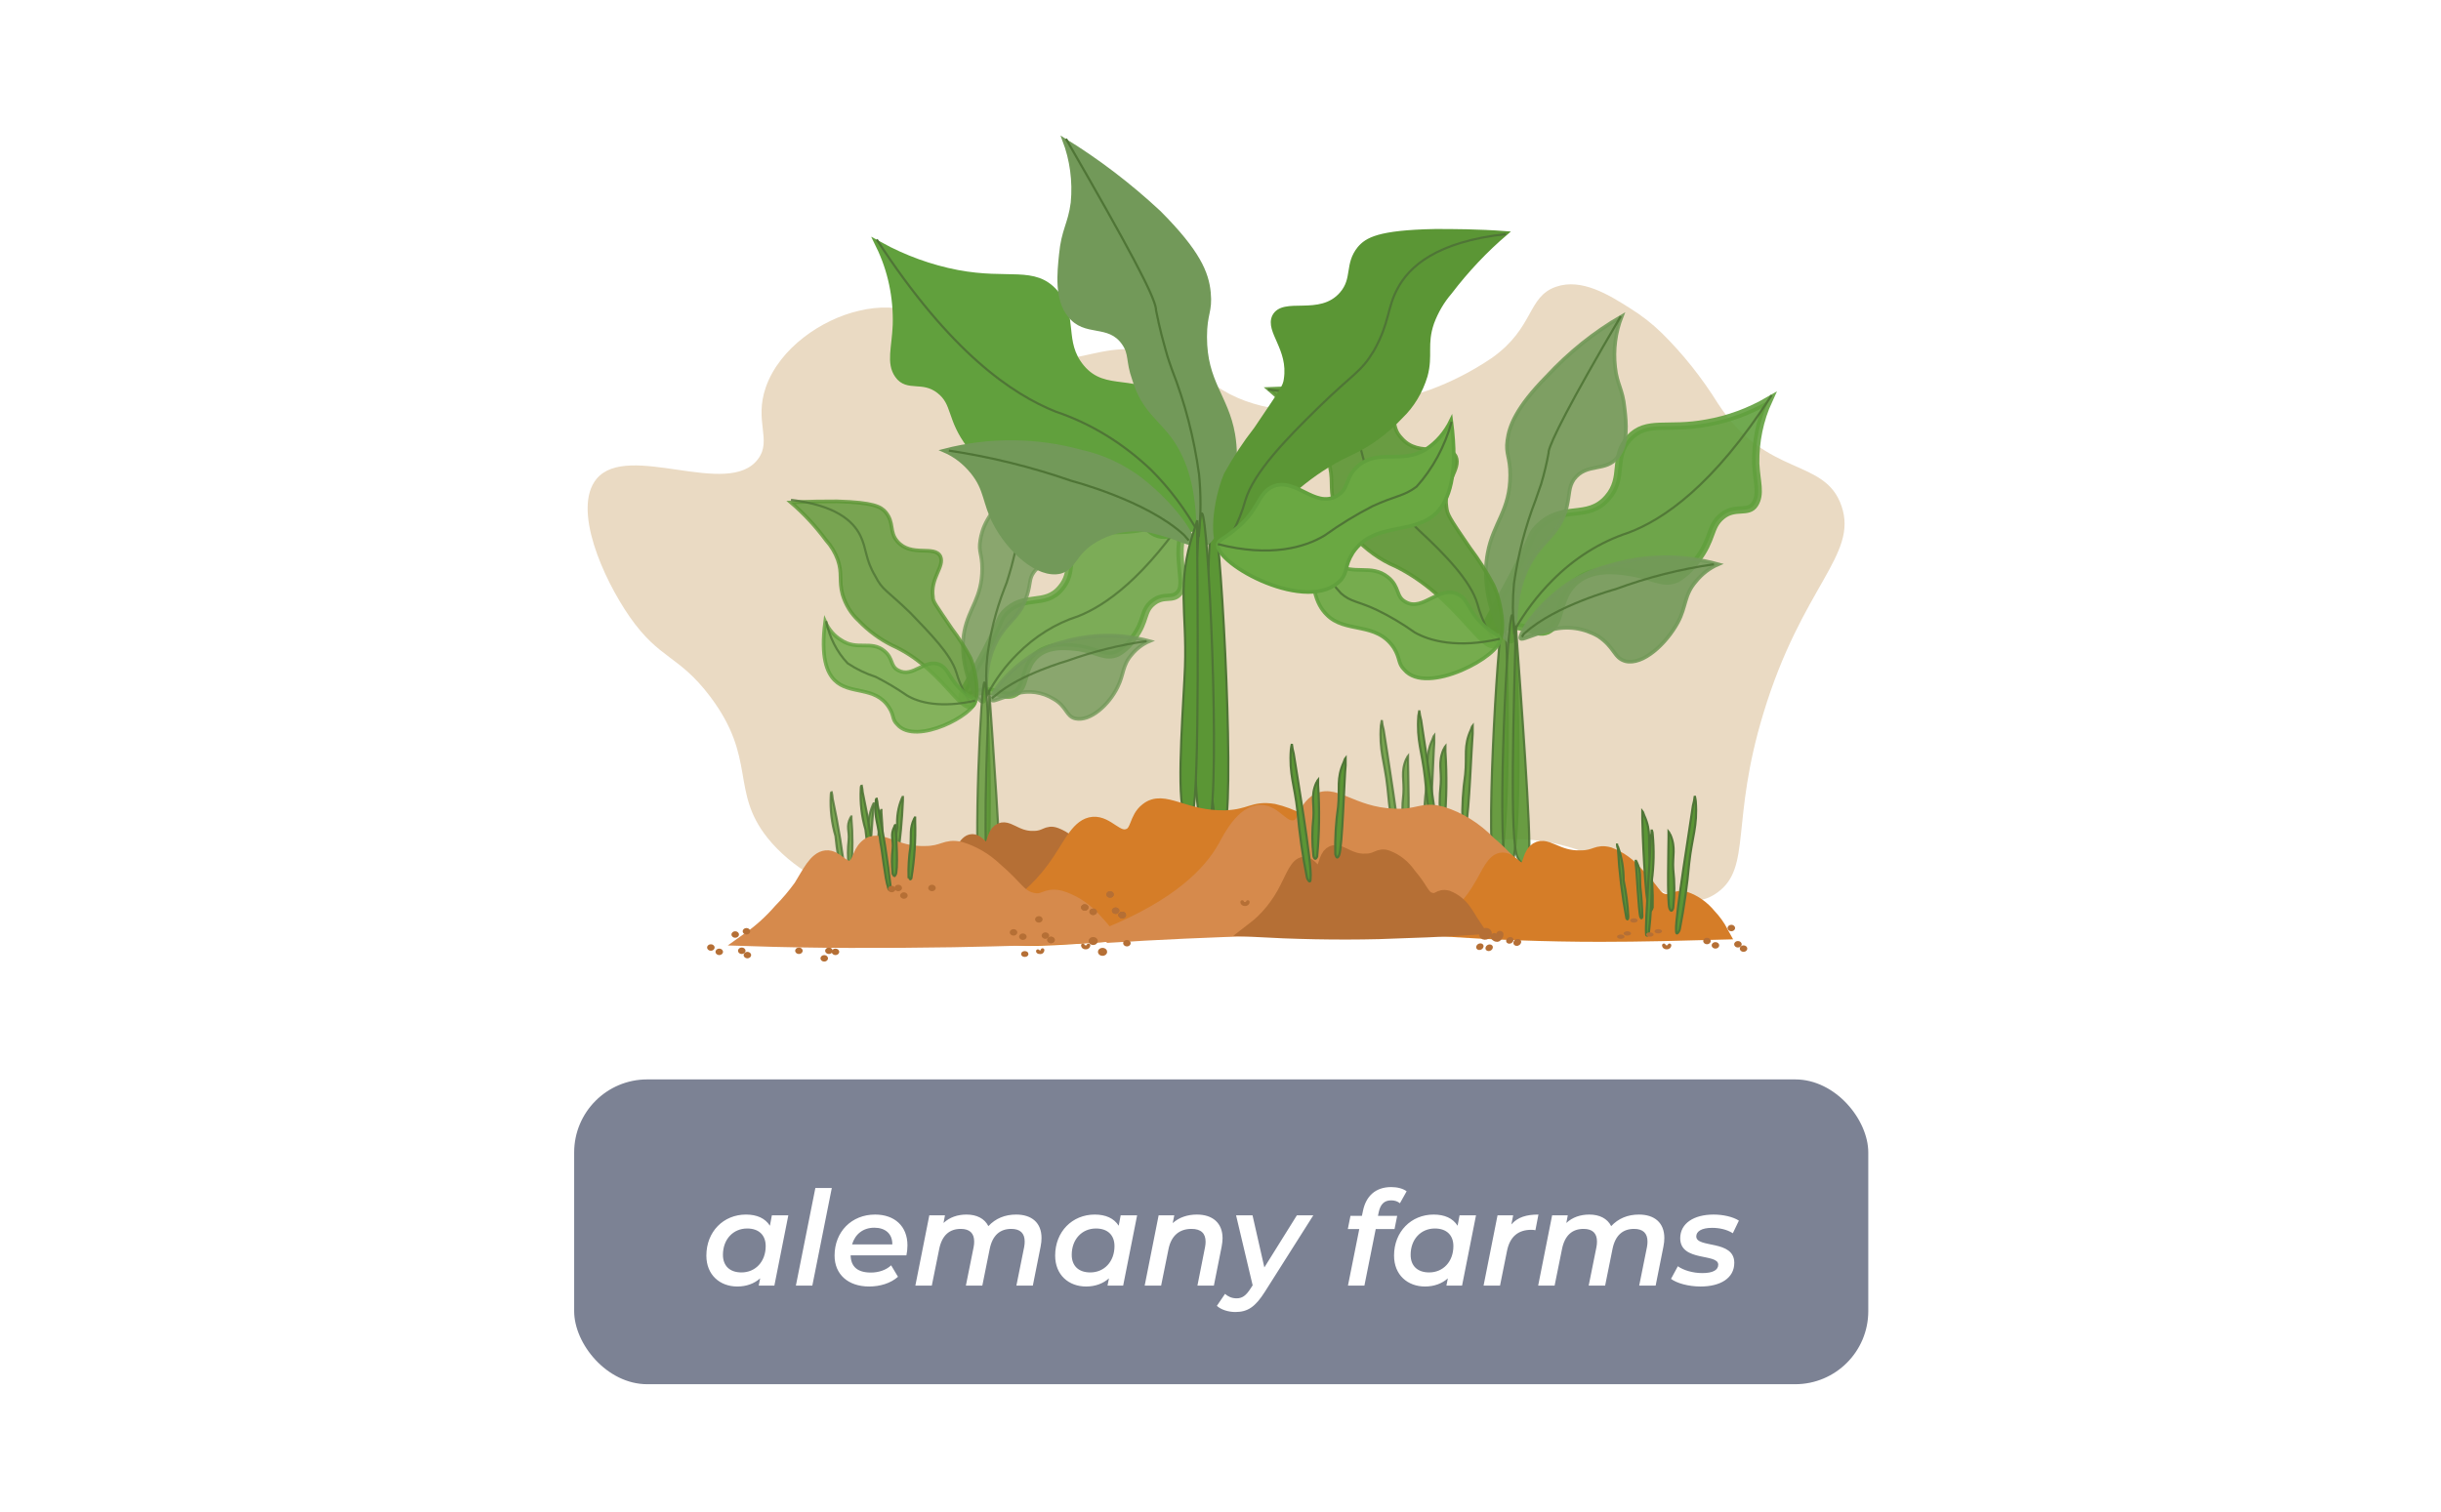 <svg width="334" height="207" viewBox="0 0 334 207" fill="none" xmlns="http://www.w3.org/2000/svg">
<g filter="url(#filter0_d)">
<rect x="78.562" y="143.737" width="177.073" height="41.719" rx="10" fill="#7C8294"/>
<path d="M105.615 162.344L105.345 163.766C104.697 162.74 103.563 162.236 102.069 162.236C98.991 162.236 96.651 164.576 96.651 167.852C96.651 170.516 98.523 172.082 100.881 172.082C102.141 172.082 103.203 171.686 104.013 170.966L103.815 171.956H105.957L107.865 162.344H105.615ZM101.457 170.156C99.837 170.156 98.919 169.238 98.919 167.744C98.919 165.62 100.323 164.144 102.231 164.144C103.851 164.144 104.769 165.062 104.769 166.556C104.769 168.68 103.365 170.156 101.457 170.156ZM108.901 171.956H111.151L113.815 158.6H111.565L108.901 171.956ZM124.166 166.448C124.166 163.82 122.402 162.236 119.738 162.236C116.516 162.236 114.194 164.594 114.194 167.852C114.194 170.408 116.03 172.082 118.928 172.082C120.404 172.082 121.862 171.65 122.87 170.75L121.934 169.184C121.268 169.814 120.26 170.174 119.162 170.174C117.308 170.174 116.426 169.346 116.39 167.816H124.022C124.112 167.402 124.166 166.934 124.166 166.448ZM119.63 164.036C121.124 164.036 122.114 164.846 122.096 166.322H116.588C117.002 164.918 118.1 164.036 119.63 164.036ZM139.037 162.236C137.489 162.236 136.211 162.776 135.239 163.82C134.717 162.776 133.637 162.236 132.251 162.236C131.045 162.236 129.947 162.596 129.101 163.388L129.299 162.344H127.157L125.249 171.956H127.499L128.507 166.97C128.885 165.08 129.911 164.198 131.459 164.198C132.701 164.198 133.295 164.81 133.295 165.926C133.295 166.16 133.277 166.412 133.223 166.682L132.161 171.956H134.411L135.419 166.952C135.797 165.08 136.823 164.198 138.371 164.198C139.613 164.198 140.207 164.81 140.207 165.926C140.207 166.16 140.189 166.412 140.135 166.682L139.073 171.956H141.323L142.385 166.628C142.475 166.196 142.511 165.8 142.511 165.44C142.511 163.352 141.161 162.236 139.037 162.236ZM153.34 162.344L153.07 163.766C152.422 162.74 151.288 162.236 149.794 162.236C146.716 162.236 144.376 164.576 144.376 167.852C144.376 170.516 146.248 172.082 148.606 172.082C149.866 172.082 150.928 171.686 151.738 170.966L151.54 171.956H153.682L155.59 162.344H153.34ZM149.182 170.156C147.562 170.156 146.644 169.238 146.644 167.744C146.644 165.62 148.048 164.144 149.956 164.144C151.576 164.144 152.494 165.062 152.494 166.556C152.494 168.68 151.09 170.156 149.182 170.156ZM163.772 162.236C162.494 162.236 161.342 162.614 160.46 163.406L160.676 162.344H158.534L156.626 171.956H158.876L159.884 166.97C160.262 165.098 161.396 164.198 163.034 164.198C164.348 164.198 164.96 164.828 164.96 165.944C164.96 166.16 164.942 166.412 164.888 166.682L163.844 171.956H166.094L167.156 166.628C167.228 166.214 167.282 165.836 167.282 165.476C167.282 163.37 165.896 162.236 163.772 162.236ZM177.448 162.344L173.002 169.472L171.382 162.344H169.132L171.4 171.92L171.094 172.388C170.482 173.342 169.96 173.702 169.204 173.702C168.538 173.702 168.016 173.45 167.62 173.09L166.504 174.728C167.044 175.25 168.07 175.574 169.024 175.574C170.698 175.574 171.742 174.908 173.074 172.802L179.698 162.344H177.448ZM190.363 160.292C190.849 160.292 191.245 160.436 191.551 160.688L192.469 159.05C191.965 158.672 191.191 158.474 190.363 158.474C188.203 158.474 186.907 159.716 186.493 161.732L186.349 162.416H184.783L184.423 164.216H185.989L184.441 171.956H186.691L188.239 164.216H190.813L191.173 162.416H188.545L188.653 161.894C188.887 160.814 189.409 160.292 190.363 160.292ZM199.711 162.344L199.441 163.766C198.793 162.74 197.659 162.236 196.165 162.236C193.087 162.236 190.747 164.576 190.747 167.852C190.747 170.516 192.619 172.082 194.977 172.082C196.237 172.082 197.299 171.686 198.109 170.966L197.911 171.956H200.053L201.961 162.344H199.711ZM195.553 170.156C193.933 170.156 193.015 169.238 193.015 167.744C193.015 165.62 194.419 164.144 196.327 164.144C197.947 164.144 198.865 165.062 198.865 166.556C198.865 168.68 197.461 170.156 195.553 170.156ZM206.795 163.586L207.047 162.344H204.905L202.997 171.956H205.247L206.201 167.222C206.597 165.224 207.767 164.324 209.531 164.324C209.747 164.324 209.891 164.342 210.089 164.378L210.503 162.236C208.883 162.236 207.677 162.578 206.795 163.586ZM224.255 162.236C222.707 162.236 221.429 162.776 220.457 163.82C219.935 162.776 218.855 162.236 217.469 162.236C216.263 162.236 215.165 162.596 214.319 163.388L214.517 162.344H212.375L210.467 171.956H212.717L213.725 166.97C214.103 165.08 215.129 164.198 216.677 164.198C217.919 164.198 218.513 164.81 218.513 165.926C218.513 166.16 218.495 166.412 218.441 166.682L217.379 171.956H219.629L220.637 166.952C221.015 165.08 222.041 164.198 223.589 164.198C224.831 164.198 225.425 164.81 225.425 165.926C225.425 166.16 225.407 166.412 225.353 166.682L224.291 171.956H226.541L227.603 166.628C227.693 166.196 227.729 165.8 227.729 165.44C227.729 163.352 226.379 162.236 224.255 162.236ZM232.693 172.082C235.393 172.082 237.301 170.948 237.301 168.842C237.301 165.638 232.099 166.88 232.099 165.224C232.099 164.558 232.801 164.054 234.259 164.054C235.195 164.054 236.257 164.252 237.103 164.792L237.931 163.064C237.121 162.542 235.771 162.236 234.475 162.236C231.739 162.236 229.903 163.46 229.903 165.476C229.903 168.734 235.105 167.51 235.105 169.094C235.105 169.814 234.403 170.246 232.927 170.246C231.649 170.246 230.353 169.868 229.579 169.31L228.643 171.038C229.435 171.632 231.019 172.082 232.693 172.082Z" fill="white"/>
</g>
<path d="M170.946 126.333C165.794 125.197 160.847 123.062 156.312 120.018C152.786 117.332 151.984 115.517 149.26 115.035C144.163 114.109 141.502 119.499 135.46 122.259C125.843 126.685 111.418 122.703 105.007 114.665C99.894 108.238 103.596 103.83 97.137 95.291C92.841 89.623 90.245 90.29 86.158 84.419C82.519 79.177 78.256 69.602 81.638 65.527C85.95 60.396 99.669 68.305 103.724 62.823C105.664 60.23 103.147 57.655 104.798 52.969C106.674 47.635 112.428 43.708 117.508 42.541C129.097 39.708 133.809 51.321 147.112 48.913C150.141 48.376 153.523 47.061 158.235 48.283C161.167 49.132 163.92 50.657 166.329 52.765C176.459 59.915 193.385 54.117 195.677 53.34C198.628 52.254 201.466 50.794 204.139 48.987C209.974 44.838 208.948 40.615 212.923 39.245C216.449 38.041 220.167 40.374 223.036 42.189C224.583 43.139 226.039 44.276 227.38 45.579C230.277 48.438 232.866 51.691 235.089 55.266C241.757 65.471 249.707 62.563 251.983 69.287C254.259 76.01 246.549 80.251 241.292 97.606C236.772 112.424 239.689 118.684 235.057 122.11C228.518 127 221.978 114.794 207.088 114.85C190.644 114.868 184.826 129.686 170.946 126.333Z" fill="#EADAC3"/>
<path opacity="0.8" d="M116.499 118.573L116.371 118.721C116.304 118.717 116.241 118.684 116.194 118.63C116.147 118.575 116.119 118.502 116.115 118.425C115.987 117.294 115.987 116.148 116.115 115.017C116.243 113.683 115.73 113.165 116.371 111.905C116.499 111.757 116.499 111.757 116.499 111.609V112.053C116.692 114.221 116.692 116.406 116.499 118.573Z" fill="#5B9635" stroke="#4F7536" stroke-width="0.3" stroke-miterlimit="3.86"/>
<path opacity="0.8" d="M118.806 118.572L118.677 118.72C118.549 118.72 118.549 118.424 118.421 118.424C118.365 116.977 118.494 115.529 118.806 114.127C118.692 112.75 118.914 111.364 119.446 110.126C119.519 110.049 119.565 109.943 119.574 109.83V110.422C119.318 111.515 119.11 117.831 118.806 118.572Z" fill="#5B9635" stroke="#4F7536" stroke-width="0.3" stroke-miterlimit="3.86"/>
<path opacity="0.8" d="M115.727 120.499C115.727 120.499 115.727 120.795 115.598 120.795C115.47 120.795 115.342 120.499 115.342 120.35C114.852 118.413 114.509 116.43 114.316 114.423C113.789 112.638 113.571 110.75 113.675 108.867C113.675 108.719 113.675 108.422 113.803 108.422C113.868 108.714 113.911 109.011 113.931 109.311C114.718 112.997 115.317 116.732 115.727 120.499Z" fill="#5B9635" stroke="#4F7536" stroke-width="0.3" stroke-miterlimit="3.86"/>
<path opacity="0.9" d="M120.603 117.683L120.475 117.831C120.408 117.827 120.345 117.794 120.298 117.739C120.251 117.685 120.223 117.612 120.219 117.535C120.091 116.404 120.091 115.258 120.219 114.127C120.347 112.793 119.834 112.275 120.475 111.015C120.603 110.867 120.603 110.867 120.603 110.719V111.163C120.796 113.331 120.796 115.515 120.603 117.683Z" fill="#5B9635" stroke="#4F7536" stroke-width="0.3" stroke-miterlimit="3.86"/>
<path opacity="0.9" d="M122.777 117.684L122.649 117.832C122.521 117.832 122.521 117.536 122.393 117.536C122.336 116.09 122.466 114.641 122.777 113.239C122.664 111.862 122.885 110.477 123.418 109.238C123.49 109.161 123.536 109.056 123.546 108.942V109.535C123.43 112.266 123.174 114.988 122.777 117.684Z" fill="#5B9635" stroke="#4F7536" stroke-width="0.3" stroke-miterlimit="3.86"/>
<path opacity="0.9" d="M119.833 119.609C119.833 119.609 119.833 119.905 119.705 119.905C119.577 119.905 119.448 119.609 119.448 119.461C118.959 117.523 118.616 115.54 118.423 113.534C117.896 111.748 117.678 109.86 117.781 107.977C117.781 107.829 117.781 107.533 117.91 107.533C117.974 107.824 118.017 108.122 118.038 108.422C118.824 112.107 119.423 115.843 119.833 119.609Z" fill="#5B9635" stroke="#4F7536" stroke-width="0.3" stroke-miterlimit="3.86"/>
<path opacity="0.8" d="M192.534 113.979C192.534 113.979 192.406 114.276 192.278 114.276C192.15 114.276 192.022 113.979 192.022 113.831C191.829 112.11 191.829 110.367 192.022 108.645C192.15 106.793 191.637 105.682 192.406 103.904C192.534 103.755 192.534 103.607 192.662 103.459V104.2C192.662 105.533 192.918 113.09 192.534 113.979Z" fill="#5B9635" stroke="#4F7536" stroke-width="0.3" stroke-miterlimit="3.86"/>
<path opacity="0.8" d="M195.352 113.979C195.352 113.979 195.224 114.275 195.096 114.275C194.968 114.275 194.84 113.831 194.84 113.831C194.784 111.648 194.913 109.465 195.224 107.311C195.481 104.792 194.968 103.459 195.994 101.236C196.122 100.94 196.122 100.792 196.25 100.644V101.681C196.122 103.014 195.865 112.794 195.352 113.979Z" fill="#5B9635" stroke="#4F7536" stroke-width="0.3" stroke-miterlimit="3.86"/>
<path opacity="0.8" d="M191.635 116.943C191.635 117.091 191.635 117.388 191.506 117.388C191.378 117.388 191.122 116.943 191.122 116.795C190.539 113.814 190.111 110.796 189.839 107.757C189.455 104.2 188.685 102.719 188.942 99.311C188.972 99.061 189.015 98.814 189.07 98.57C189.12 99.022 189.206 99.469 189.327 99.903C189.631 101.83 191.763 115.221 191.635 116.943Z" fill="#5B9635" stroke="#4F7536" stroke-width="0.3" stroke-miterlimit="3.86"/>
<path opacity="0.9" d="M197.646 112.645C197.646 112.645 197.518 112.942 197.39 112.942C197.262 112.942 197.133 112.645 197.133 112.497C196.941 110.776 196.941 109.033 197.133 107.311C197.262 105.459 196.749 104.348 197.518 102.57C197.646 102.421 197.646 102.273 197.774 102.125V102.866C197.991 106.123 197.948 109.397 197.646 112.645Z" fill="#5B9635" stroke="#4F7536" stroke-width="0.3" stroke-miterlimit="3.86"/>
<path opacity="0.9" d="M200.611 112.646C200.611 112.646 200.483 112.942 200.354 112.942C200.226 112.942 200.098 112.497 200.098 112.497C200.043 110.315 200.172 108.132 200.483 105.978C200.739 103.459 200.226 102.125 201.252 99.903C201.38 99.606 201.38 99.458 201.508 99.31V100.403C201.38 101.681 200.995 111.516 200.611 112.646Z" fill="#5B9635" stroke="#4F7536" stroke-width="0.3" stroke-miterlimit="3.86"/>
<path opacity="0.9" d="M196.765 115.609C196.765 115.757 196.765 116.053 196.637 116.053C196.508 116.053 196.252 115.609 196.252 115.461C195.669 112.48 195.241 109.462 194.97 106.422C194.585 102.866 193.816 101.384 194.072 97.976C194.102 97.727 194.145 97.479 194.2 97.235C194.251 97.688 194.337 98.134 194.457 98.569C194.713 100.495 196.893 113.831 196.765 115.609Z" fill="#5B9635" stroke="#4F7536" stroke-width="0.3" stroke-miterlimit="3.86"/>
<path opacity="0.8" d="M161.505 76.788C161.633 78.862 162.018 80.196 161.377 81.085C160.479 82.27 159.325 81.233 157.787 82.418C156.248 83.604 156.889 84.937 155.094 87.308C154.524 88.195 153.776 88.907 152.914 89.383C151.311 90.124 150.221 89.086 147.657 88.642C146.247 88.494 143.426 88.049 141.631 89.827C139.835 91.605 140.476 94.272 138.681 95.013C137.271 95.606 136.245 94.124 133.873 94.717C132.591 95.013 131.95 95.754 131.693 95.606C131.309 95.161 132.719 93.087 134.771 89.234C137.079 84.789 136.694 84.789 137.463 83.9C140.156 81.085 142.977 83.159 145.157 80.492C147.08 78.27 145.67 76.047 147.465 73.973C149.26 71.898 151.568 73.084 156.056 72.343C158.409 71.864 160.696 71.016 162.851 69.824C161.772 71.92 161.3 74.36 161.505 76.788Z" fill="#61A03D" stroke="#61A03D" stroke-miterlimit="3.86"/>
<path opacity="0.8" d="M146.757 60.488C146.119 62.242 145.855 64.148 145.988 66.044C146.244 67.897 146.757 68.415 147.014 70.49C147.142 72.119 147.398 74.342 146.244 75.824C144.834 77.676 142.782 76.416 141.436 78.343C140.795 79.232 141.051 79.824 140.538 81.454C139.769 84.121 138.23 84.862 136.948 86.788C134.127 90.937 135.345 95.827 134.512 96.049C133.679 96.272 131.05 91.16 131.947 86.418C132.589 83.158 134.384 81.825 134.384 77.824C134.384 75.75 133.871 75.602 134.127 73.972C134.384 72.342 135.025 70.415 138.487 67.007C141.079 64.568 143.846 62.387 146.757 60.488Z" fill="#729959" stroke="#729959" stroke-width="0.5" stroke-miterlimit="3.86"/>
<path opacity="0.8" d="M133.041 96.698C134.067 95.958 133.682 92.253 132.784 90.031C132.026 88.618 131.168 87.28 130.22 86.03C127.912 82.622 127.656 82.326 127.656 81.733C127.271 79.066 129.258 77.584 128.681 76.177C127.912 74.547 124.706 76.325 122.783 74.102C121.629 72.769 122.398 71.583 121.18 70.101C120.539 69.361 119.577 68.768 114.513 68.62C112.91 68.62 110.794 68.62 108.23 68.768C109.996 70.282 111.609 72.022 113.038 73.954C113.725 74.707 114.27 75.615 114.641 76.621C115.282 78.473 114.769 79.436 115.282 81.363C115.702 82.763 116.458 83.996 117.462 84.919C118.828 86.34 120.388 87.491 122.078 88.327C128.729 91.309 131.374 97.68 133.041 96.698Z" fill="#5B9635" stroke="#5B9635" stroke-width="0.5" stroke-miterlimit="3.86"/>
<path opacity="0.8" d="M157.272 87.752C156.347 88.145 155.514 88.779 154.835 89.605C153.553 91.086 153.81 92.272 152.912 94.05C151.758 96.421 149.194 98.791 147.142 98.347C145.86 98.05 145.988 96.717 144.193 95.68C142.621 94.711 140.794 94.447 139.064 94.939C136.756 95.531 135.858 96.124 135.73 95.828C135.346 95.383 137.012 92.716 140.346 90.271C141.876 89.138 143.57 88.335 145.347 87.9C149.254 86.747 153.344 86.696 157.272 87.752Z" fill="#729959" stroke="#729959" stroke-width="0.5" stroke-miterlimit="3.86"/>
<path opacity="0.8" d="M134.068 120.647C134.324 121.684 134.709 121.239 134.837 120.35C135.991 115.757 135.222 93.383 134.709 93.383C134.196 93.383 133.17 116.794 134.068 120.647Z" fill="#5B9635" stroke="#4F7536" stroke-width="0.3" stroke-miterlimit="3.86"/>
<path opacity="0.8" d="M163.169 69.231C156.63 79.159 151.245 82.863 147.526 84.345C144.445 85.325 141.596 87.098 139.192 89.531C137.584 91.127 136.199 93.001 135.088 95.088C134.892 93.366 134.892 91.623 135.088 89.901C135.482 86.706 136.258 83.589 137.397 80.641C137.651 80.043 137.866 79.424 138.038 78.788C138.551 77.159 138.807 75.825 138.935 75.38V75.232C139.192 74.195 141.243 70.046 146.949 60.415" stroke="#4F7536" stroke-width="0.3" stroke-miterlimit="3.86"/>
<path opacity="0.8" d="M156.885 87.752C153.233 88.263 149.628 89.156 146.115 90.419C146.115 90.419 139.575 92.272 136.241 95.161C136.124 95.278 135.995 95.378 135.857 95.457L135.729 95.606" stroke="#4F7536" stroke-width="0.3" stroke-miterlimit="3.86"/>
<path opacity="0.8" d="M135.347 119.757C135.475 120.053 135.86 120.646 136.244 120.498C136.629 120.35 136.629 119.757 136.757 119.609C137.014 117.757 135.86 101.532 135.347 94.419C134.962 103.013 134.449 118.275 135.347 119.757Z" fill="#5B9635" stroke="#4F7536" stroke-width="0.3" stroke-miterlimit="3.86"/>
<path opacity="0.8" d="M132.913 96.347C132.565 95.894 132.264 95.397 132.015 94.865C131.535 93.983 131.147 93.038 130.861 92.05C130.092 89.531 127.271 86.715 124.578 83.9C121.373 80.788 120.732 80.788 119.77 78.862C118.359 76.491 118.616 75.158 117.718 73.306C116.692 71.231 114.256 69.157 108.23 68.416" stroke="#4F7536" stroke-width="0.3" stroke-miterlimit="3.86"/>
<path opacity="0.8" d="M133.423 95.902C133.423 95.606 133.039 95.606 132.013 94.865C129.833 93.013 129.961 91.753 128.679 91.012C126.627 89.975 124.96 92.865 122.909 91.753C121.755 91.16 122.268 90.123 120.986 89.086C119.19 87.604 117.267 89.086 115.087 87.604C114.153 87.045 113.392 86.165 112.908 85.085C112.266 89.975 113.164 92.05 114.19 93.087C116.241 95.161 119.703 93.828 121.627 96.791C122.396 97.977 122.011 98.421 122.781 99.162C125.345 102.125 133.535 97.68 133.423 95.902Z" fill="#6AA842" stroke="#61A03D" stroke-width="0.5" stroke-miterlimit="3.86"/>
<path opacity="0.8" d="M133.424 95.903C128.808 96.94 125.731 96.199 124.064 95.162C122.699 94.223 121.286 93.382 119.832 92.643C118.489 92.212 117.197 91.59 115.986 90.79C114.521 89.252 113.493 87.238 113.037 85.012" stroke="#4F7536" stroke-width="0.3" stroke-miterlimit="3.86"/>
<path opacity="0.9" d="M204.331 118.276C204.588 119.61 205.101 119.017 205.357 117.832C206.768 112.275 206.383 84.196 205.742 84.196C205.101 84.196 203.306 113.368 204.331 118.276Z" fill="#5B9635" stroke="#4F7536" stroke-width="0.3" stroke-miterlimit="3.86"/>
<path opacity="0.9" d="M240.233 63.452C240.361 65.971 241.002 67.601 240.105 69.008C239.207 70.416 237.412 69.156 235.617 70.638C233.822 72.12 234.463 73.75 232.155 76.713C231.411 77.751 230.496 78.608 229.462 79.232C227.411 80.121 226.128 78.788 222.923 78.343C221.128 78.047 217.666 77.602 215.358 79.825C213.05 82.048 213.755 85.382 211.767 86.345C209.972 87.085 208.818 85.159 205.741 85.9C204.138 86.345 203.305 87.234 203.048 86.937C202.535 86.345 204.33 83.826 206.895 78.936C209.844 73.379 209.331 73.379 210.357 72.268C213.819 68.712 217.153 71.379 219.974 68.119C222.41 65.304 220.487 62.563 222.923 59.97C225.359 57.377 228.052 58.932 233.565 57.895C236.51 57.378 239.366 56.328 242.028 54.784C240.801 57.45 240.183 60.433 240.233 63.452Z" fill="#61A03D" stroke="#61A03D" stroke-miterlimit="3.86"/>
<path opacity="0.9" d="M221.896 43.3C221.039 45.479 220.728 47.892 220.999 50.264C221.255 52.635 222.024 53.228 222.281 55.821C222.537 57.895 222.794 60.711 221.383 62.489C219.78 64.711 217.152 63.23 215.357 65.6C214.587 66.786 214.844 67.453 214.331 69.601C213.305 73.009 211.51 73.75 209.843 76.269C206.381 81.455 207.92 87.678 206.766 87.826C205.612 87.975 202.406 81.751 203.56 75.676C204.33 71.527 206.638 69.897 206.638 65.008C206.638 62.489 205.996 62.192 206.253 60.266C206.509 58.34 207.407 55.821 211.638 51.524C214.698 48.227 218.153 45.458 221.896 43.3Z" fill="#729959" stroke="#729959" stroke-width="0.5" stroke-miterlimit="3.86"/>
<path opacity="0.9" d="M204.718 88.345C206.129 87.456 205.616 82.788 204.334 80.047C203.388 78.268 202.315 76.583 201.128 75.009C198.179 70.712 198.051 70.416 197.923 69.453C197.41 66.045 199.974 64.267 199.205 62.489C198.179 60.414 194.204 62.785 191.768 59.97C190.165 58.34 191.255 56.71 189.716 54.932C188.947 54.043 187.665 53.08 181.382 53.08C179.458 53.08 176.766 53.08 173.56 53.228C175.802 55.149 177.864 57.334 179.715 59.747C180.582 60.721 181.278 61.878 181.766 63.155C182.536 65.526 181.895 66.712 182.536 68.934C183.082 70.662 184.01 72.195 185.228 73.379C186.882 75.21 188.847 76.623 190.998 77.528C199.333 81.677 202.795 89.678 204.718 88.345Z" fill="#5B9635" stroke="#5B9635" stroke-width="0.5" stroke-miterlimit="3.86"/>
<path opacity="0.9" d="M235.103 77.232C233.932 77.734 232.878 78.546 232.026 79.603C230.423 81.455 230.744 83.011 229.59 85.159C227.987 88.123 224.781 91.087 222.409 90.494C220.806 90.049 220.999 88.642 218.691 87.086C216.706 85.944 214.441 85.63 212.28 86.197C209.33 86.938 208.305 87.678 208.048 87.382C207.792 87.086 209.651 83.53 213.818 80.418C215.747 79.015 217.873 78.012 220.101 77.454C225.009 75.95 230.163 75.873 235.103 77.232Z" fill="#729959" stroke="#729959" stroke-width="0.5" stroke-miterlimit="3.86"/>
<path opacity="0.9" d="M205.997 118.276C206.253 119.462 206.766 119.017 207.023 117.832C208.433 112.053 207.535 84.196 206.894 84.196C206.253 84.196 204.843 113.535 205.997 118.276Z" fill="#5B9635" stroke="#4F7536" stroke-width="0.3" stroke-miterlimit="3.86"/>
<path opacity="0.9" d="M242.415 54.098C234.402 66.545 227.542 71.138 222.797 72.916C218.96 74.172 215.412 76.399 212.411 79.436C210.384 81.46 208.614 83.805 207.154 86.4C206.957 84.233 206.957 82.048 207.154 79.881C207.708 75.947 208.699 72.112 210.103 68.471C210.231 68.175 210.488 67.286 210.873 66.249C211.294 64.843 211.636 63.408 211.898 61.952V61.803C212.155 60.47 214.719 55.284 221.772 43.282" stroke="#4F7536" stroke-width="0.3" stroke-miterlimit="3.86"/>
<path opacity="0.9" d="M234.512 77.232C229.942 77.881 225.435 79.022 221.049 80.64C221.049 80.64 212.843 82.862 208.739 86.567C208.577 86.669 208.443 86.823 208.355 87.011L208.227 87.16" stroke="#4F7536" stroke-width="0.3" stroke-miterlimit="3.86"/>
<path opacity="0.9" d="M207.662 117.387C207.79 117.683 208.303 118.424 208.688 118.276C209.072 118.128 209.201 117.387 209.201 117.09C209.585 114.868 208.047 94.42 207.406 85.603C207.149 96.346 206.508 115.46 207.662 117.387Z" fill="#5B9635" stroke="#4F7536" stroke-width="0.3" stroke-miterlimit="3.86"/>
<path opacity="0.9" d="M204.714 88.049C204.457 87.604 203.944 87.012 203.56 86.197C202.957 85.087 202.483 83.892 202.149 82.641C201.252 79.529 197.661 75.825 194.135 72.565C190.16 68.564 189.327 68.564 187.98 66.193C186.185 63.082 186.57 61.6 185.416 59.377C184.134 56.858 181.056 54.191 173.491 53.302" stroke="#4F7536" stroke-width="0.3" stroke-miterlimit="3.86"/>
<path opacity="0.9" d="M205.229 87.437C205.229 86.993 204.716 86.993 203.626 86.103C200.805 83.881 201.061 82.103 199.523 81.362C196.958 80.028 194.714 83.733 192.342 82.399C190.932 81.658 191.573 80.325 189.906 78.991C187.598 77.139 185.29 78.843 182.597 77.139C181.459 76.423 180.524 75.342 179.905 74.027C179.007 80.103 180.161 82.77 181.507 84.103C184.072 86.77 188.303 84.992 190.739 88.697C191.637 90.178 191.252 90.771 192.15 91.66C195.227 95.309 205.485 89.678 205.229 87.437Z" fill="#6AA842" stroke="#61A03D" stroke-width="0.5" stroke-miterlimit="3.86"/>
<path opacity="0.9" d="M205.225 87.437C199.455 88.771 195.608 87.734 193.556 86.548C191.878 85.353 190.12 84.312 188.299 83.436C185.735 82.251 184.837 82.399 183.491 81.214C181.682 79.309 180.39 76.838 179.772 74.102" stroke="#4F7536" stroke-width="0.3" stroke-miterlimit="3.86"/>
<path d="M130.728 118.425C131.497 116.943 132.138 115.165 133.036 115.165C133.933 115.165 134.446 116.647 135.216 116.35C135.985 116.054 135.857 114.869 136.498 113.98C137.652 112.646 138.806 114.869 141.499 114.721C143.101 114.721 143.294 113.832 144.448 114.276C145.612 114.713 146.638 115.538 147.397 116.647C149.192 118.721 149.192 119.758 150.346 120.055C151.5 120.351 151.5 119.462 152.654 119.759C153.695 120.158 154.595 120.938 155.219 121.981C155.731 122.722 156.116 123.463 156.373 123.833C152.141 124.13 147.782 124.278 143.294 124.426C137.395 124.574 131.625 124.426 126.112 124.13C128.008 122.661 129.587 120.709 130.728 118.425Z" fill="#B56F35" stroke="#B56F35" stroke-width="2" stroke-miterlimit="3.86"/>
<path d="M167.66 112.942C167.275 114.572 166.762 113.831 166.377 112.498C164.582 105.385 165.095 70.416 165.993 70.416C166.89 70.416 168.942 106.867 167.66 112.942Z" fill="#5B9635" stroke="#4F7536" stroke-width="0.3" stroke-miterlimit="3.86"/>
<path d="M122.651 44.486C122.523 47.598 121.753 49.672 122.907 51.302C124.189 53.154 126.241 51.598 128.549 53.376C130.857 55.154 129.96 57.229 132.78 60.933C133.64 62.286 134.789 63.358 136.114 64.045C138.679 65.23 140.346 63.452 144.128 63.008C146.308 62.711 150.668 62.119 153.617 64.86C156.566 67.601 155.412 71.824 158.105 73.009C160.284 74.047 161.823 71.528 165.542 72.417C167.593 73.009 168.619 74.269 168.875 73.75C169.516 73.009 167.273 69.898 164.067 63.823C160.348 56.858 161.118 56.858 159.836 55.525C155.604 51.228 151.245 54.34 147.911 50.339C144.962 46.783 147.141 43.375 144.321 40.115C141.5 36.855 138.038 38.781 130.985 37.448C127.3 36.742 123.718 35.445 120.343 33.595C121.965 36.911 122.764 40.679 122.651 44.486Z" fill="#61A03D" stroke="#61A03D" stroke-miterlimit="3.86"/>
<path d="M145.604 19.148C146.64 21.845 147.038 24.81 146.758 27.742C146.373 30.706 145.476 31.447 145.155 34.855C144.899 37.374 144.514 40.93 146.309 43.153C148.489 45.968 151.695 44.042 153.746 47.005C154.772 48.487 154.259 49.376 155.157 51.895C156.439 56.192 158.747 57.229 160.798 60.193C165.158 66.712 163.235 74.417 164.645 74.565C166.056 74.713 170.031 67.008 168.748 59.452C167.851 54.266 164.902 52.339 164.902 46.116C164.902 42.856 165.671 42.708 165.415 40.041C165.158 37.374 164.004 34.484 158.619 29.076C154.563 25.298 150.205 21.974 145.604 19.148Z" fill="#729959" stroke="#729959" stroke-width="0.5" stroke-miterlimit="3.86"/>
<path d="M167.195 75.454C165.592 74.269 166.169 68.638 167.707 64.934C168.924 62.732 170.296 60.65 171.811 58.71C175.401 53.376 175.786 52.932 175.914 51.895C176.555 47.746 173.349 45.375 174.311 43.3C175.593 40.782 180.594 43.597 183.543 40.189C185.338 38.114 184.184 36.188 185.979 33.965C187.005 32.78 188.544 31.743 196.365 31.595C198.802 31.595 202.135 31.595 206.11 31.891C203.301 34.282 200.722 37.014 198.417 40.041C197.385 41.233 196.558 42.641 195.981 44.189C194.955 47.153 195.853 48.635 195.083 51.45C194.429 53.617 193.276 55.538 191.749 57.007C189.66 59.243 187.224 61.003 184.569 62.193C173.942 67.156 169.583 77.232 167.195 75.454Z" fill="#5B9635" stroke="#5B9635" stroke-width="0.5" stroke-miterlimit="3.86"/>
<path d="M129.19 61.673C130.655 62.3 131.973 63.315 133.037 64.637C134.96 67.008 134.639 68.786 136.114 71.601C138.037 75.305 142.012 79.01 145.09 78.269C147.141 77.676 146.885 75.75 149.898 73.972C152.374 72.532 155.202 72.114 157.912 72.787C161.502 73.675 162.72 74.639 163.169 74.268C163.618 73.898 161.118 69.527 155.989 65.526C153.548 63.708 150.827 62.45 147.975 61.822C141.804 60.121 135.38 60.07 129.19 61.673Z" fill="#729959" stroke="#729959" stroke-width="0.5" stroke-miterlimit="3.86"/>
<path d="M165.48 112.942C165.095 114.572 164.582 113.831 164.197 112.349C162.595 105.237 163.556 70.268 164.454 70.268C165.351 70.268 167.018 107.015 165.48 112.942Z" fill="#5B9635" stroke="#4F7536" stroke-width="0.3" stroke-miterlimit="3.86"/>
<path d="M119.958 32.78C130.087 48.338 138.55 53.969 144.448 56.34C149.234 57.949 153.685 60.672 157.527 64.341C160.062 66.873 162.265 69.818 164.066 73.083C164.328 70.375 164.328 67.642 164.066 64.934C163.39 59.972 162.139 55.138 160.348 50.561C160.22 50.116 159.835 49.227 159.45 47.746C158.681 45.079 158.296 43.004 158.168 42.411V42.263C157.912 40.411 154.578 34.114 145.859 19" stroke="#4F7536" stroke-width="0.3" stroke-miterlimit="3.86"/>
<path d="M129.832 61.674C135.519 62.525 141.137 63.913 146.629 65.823C146.629 65.823 156.887 68.49 162.016 73.232L162.528 73.825L162.657 73.973" stroke="#4F7536" stroke-width="0.3" stroke-miterlimit="3.86"/>
<path d="M163.171 111.517C163.043 111.813 162.915 112.406 162.658 112.406C162.402 112.406 162.017 111.368 161.889 110.924C160.992 107.664 162.017 95.218 162.146 91.217C162.402 83.512 160.992 79.956 163.3 72.843C163.556 72.102 163.684 71.658 163.812 71.213V74.177C163.812 78.567 164.197 107.905 163.171 111.517Z" fill="#5B9635" stroke="#4F7536" stroke-width="0.3" stroke-miterlimit="3.86"/>
<path d="M167.193 75.157C167.744 74.49 168.218 73.743 168.604 72.935C169.366 71.549 169.969 70.055 170.399 68.49C171.553 64.637 176.041 60.044 180.272 55.895C185.273 51.005 186.17 51.005 187.966 48.042C190.145 44.189 189.761 42.263 191.171 39.596C192.774 36.484 196.557 33.076 206.045 32.039" stroke="#4F7536" stroke-width="0.3" stroke-miterlimit="3.86"/>
<path d="M144.963 117.832C146.566 115.461 147.656 112.942 149.579 112.794C151.503 112.646 152.785 115.016 154.388 114.424C155.798 113.979 155.413 112.053 156.952 110.868C159.26 109.015 161.953 112.053 167.723 111.905C171.185 111.757 171.441 110.571 174.262 111.016C176.696 111.578 178.981 112.797 180.93 114.572C185.033 117.535 185.29 119.165 187.726 119.61C190.162 120.054 190.162 118.721 192.855 119.165C195.024 119.669 197.051 120.79 198.753 122.425C200.676 124.055 201.702 124.796 201.574 125.389C201.317 127.759 187.854 126.722 173.365 126.87C151.31 127.167 136.501 130.13 136.052 127.167C135.603 125.24 140.475 124.648 144.963 117.832Z" fill="#D57D28" stroke="#D57D28" stroke-width="2" stroke-miterlimit="3.86"/>
<path d="M166.632 74.473C166.76 73.88 167.273 73.88 168.812 72.621C172.274 69.953 172.017 67.731 173.941 66.694C177.146 65.064 179.839 69.657 182.916 67.879C184.712 66.842 183.942 65.36 185.866 63.73C188.815 61.359 191.636 63.582 195.098 61.508C196.552 60.573 197.751 59.187 198.56 57.507C199.585 65.212 198.175 68.472 196.636 70.102C193.431 73.361 188.045 71.287 185.096 75.658C183.942 77.51 184.455 78.177 183.493 79.362C179.07 84.197 166.247 77.232 166.632 74.473Z" fill="#6AA842" stroke="#61A03D" stroke-width="0.5" stroke-miterlimit="3.86"/>
<path d="M166.634 74.472C173.815 76.324 178.559 74.916 181.252 73.286C183.35 71.782 185.535 70.446 187.791 69.286C190.997 67.804 192.023 67.952 193.818 66.618C196.036 64.164 197.689 61.108 198.626 57.728" stroke="#4F7536" stroke-width="0.3" stroke-miterlimit="3.86"/>
<path d="M167.659 115.906C168.3 114.721 170.096 111.164 172.468 111.164C174.519 111.164 175.417 113.683 177.276 113.239C178.687 112.794 178.43 111.016 179.969 109.831C182.405 107.979 184.777 111.461 190.74 111.683C194.202 111.831 194.586 110.646 197.279 111.387C199.657 112.123 201.853 113.493 203.69 115.387C207.537 118.647 207.793 120.277 210.101 120.944C212.409 121.611 212.666 120.203 215.23 120.796C217.387 121.465 219.369 122.737 221 124.5C222.154 125.685 223.052 126.871 223.693 127.612C214.589 127.167 205.101 126.871 195.484 126.871C180.225 126.723 165.48 127.167 151.375 128.056C161.248 124.055 165.592 119.61 167.659 115.906Z" fill="#D68A4C" stroke="#D68A4C" stroke-width="2" stroke-miterlimit="3.86"/>
<path d="M109.573 121.387C110.727 119.535 111.625 117.535 113.035 117.387C114.446 117.239 115.343 119.239 116.625 118.72C117.651 118.276 117.523 116.868 118.549 115.905C120.344 114.275 122.267 116.942 126.563 116.794C129.127 116.794 129.384 115.757 131.371 116.201C133.132 116.723 134.773 117.684 136.179 119.017C139.129 121.536 139.385 122.721 141.18 123.165C142.975 123.61 142.975 122.425 145.027 122.869C146.642 123.347 148.137 124.261 149.386 125.536C149.899 126.129 150.669 126.87 151.438 127.907C144.642 128.352 137.59 128.5 130.409 128.648C120.793 128.796 111.561 128.796 102.585 128.5C104.121 127.412 105.542 126.119 106.816 124.647C107.807 123.644 108.728 122.554 109.573 121.387Z" fill="#D68A4C" stroke="#D68A4C" stroke-width="2" stroke-miterlimit="3.86"/>
<path d="M202.79 121.091C203.687 119.61 204.393 117.683 205.611 117.683C206.829 117.683 207.406 119.313 208.432 119.017C209.457 118.72 209.201 117.387 210.034 116.498C211.445 115.164 212.855 117.535 216.317 117.387C218.369 117.387 218.497 116.498 220.164 116.942C221.575 117.463 222.853 118.379 223.883 119.61C226.191 121.832 226.319 123.018 227.601 123.314C228.883 123.61 229.011 122.721 230.55 123.018C231.825 123.45 232.976 124.268 233.884 125.388C234.504 126.04 235.043 126.788 235.487 127.611C230.101 127.759 224.588 127.907 218.946 127.907C211.381 127.907 204.2 127.611 197.148 127.166C199.437 125.717 201.377 123.628 202.79 121.091Z" fill="#D57D28" stroke="#D57D28" stroke-width="2" stroke-miterlimit="3.86"/>
<path d="M176.12 121.536C176.889 120.054 177.53 118.276 178.428 118.276C179.326 118.276 179.838 119.758 180.608 119.462C181.377 119.165 181.249 117.98 181.89 117.091C183.044 115.757 184.198 117.98 186.891 117.832C188.493 117.832 188.686 116.943 189.84 117.387C191.004 117.824 192.03 118.649 192.789 119.758C194.584 121.833 194.584 122.87 195.738 123.166C196.892 123.462 196.892 122.573 198.046 122.87C199.087 123.269 199.987 124.049 200.611 125.092C201.124 125.833 201.508 126.574 201.765 126.945C197.533 127.241 193.174 127.389 188.686 127.537C182.788 127.685 177.018 127.537 171.504 127.241C173.408 125.783 174.989 123.829 176.12 121.536Z" fill="#B56F35" stroke="#B56F35" stroke-width="2" stroke-miterlimit="3.86"/>
<path d="M140.219 130.723C140.36 130.723 140.475 130.656 140.475 130.575C140.475 130.493 140.36 130.427 140.219 130.427C140.077 130.427 139.963 130.493 139.963 130.575C139.963 130.656 140.077 130.723 140.219 130.723Z" fill="#B56F35" stroke="#B56F35" stroke-width="0.5" stroke-miterlimit="3.86" stroke-linecap="round"/>
<path d="M142.651 130.038C142.647 130.115 142.619 130.188 142.572 130.243C142.525 130.297 142.462 130.33 142.395 130.334C142.267 130.334 142.011 130.334 142.011 130.186" fill="#B56F35"/>
<path d="M142.651 130.038C142.647 130.115 142.619 130.188 142.572 130.243C142.525 130.297 142.462 130.33 142.395 130.334C142.267 130.334 142.011 130.334 142.011 130.186" stroke="#B56F35" stroke-width="0.5" stroke-miterlimit="3.86" stroke-linecap="round"/>
<path d="M138.682 128.056C138.965 128.056 139.194 127.857 139.194 127.611C139.194 127.366 138.965 127.167 138.682 127.167C138.399 127.167 138.169 127.366 138.169 127.611C138.169 127.857 138.399 128.056 138.682 128.056Z" fill="#B56F35"/>
<path d="M139.961 128.648C140.244 128.648 140.473 128.449 140.473 128.204C140.473 127.958 140.244 127.759 139.961 127.759C139.678 127.759 139.448 127.958 139.448 128.204C139.448 128.449 139.678 128.648 139.961 128.648Z" fill="#B56F35"/>
<path d="M142.143 126.278C142.426 126.278 142.656 126.079 142.656 125.833C142.656 125.588 142.426 125.389 142.143 125.389C141.86 125.389 141.631 125.588 141.631 125.833C141.631 126.079 141.86 126.278 142.143 126.278Z" fill="#B56F35"/>
<path d="M143.04 128.5C143.323 128.5 143.553 128.301 143.553 128.055C143.553 127.81 143.323 127.611 143.04 127.611C142.757 127.611 142.528 127.81 142.528 128.055C142.528 128.301 142.757 128.5 143.04 128.5Z" fill="#B56F35"/>
<path d="M143.81 129.093C144.093 129.093 144.322 128.894 144.322 128.649C144.322 128.403 144.093 128.204 143.81 128.204C143.527 128.204 143.297 128.403 143.297 128.649C143.297 128.894 143.527 129.093 143.81 129.093Z" fill="#B56F35"/>
<path d="M143.81 129.093C144.093 129.093 144.322 128.894 144.322 128.649C144.322 128.403 144.093 128.204 143.81 128.204C143.527 128.204 143.297 128.403 143.297 128.649C143.297 128.894 143.527 129.093 143.81 129.093Z" fill="#B56F35"/>
<path d="M150.859 130.575C151.072 130.575 151.244 130.442 151.244 130.278C151.244 130.115 151.072 129.982 150.859 129.982C150.647 129.982 150.475 130.115 150.475 130.278C150.475 130.442 150.647 130.575 150.859 130.575Z" fill="#B56F35" stroke="#B56F35" stroke-width="0.5" stroke-miterlimit="3.86" stroke-linecap="round"/>
<path d="M228.435 129.39C228.435 129.538 228.307 129.686 228.05 129.686C227.794 129.686 227.666 129.538 227.666 129.39" fill="#B56F35"/>
<path d="M228.435 129.39C228.435 129.538 228.307 129.686 228.05 129.686C227.794 129.686 227.666 129.538 227.666 129.39" stroke="#B56F35" stroke-width="0.5" stroke-miterlimit="3.86" stroke-linecap="round"/>
<path d="M148.426 124.647C148.709 124.647 148.938 124.448 148.938 124.203C148.938 123.957 148.709 123.758 148.426 123.758C148.142 123.758 147.913 123.957 147.913 124.203C147.913 124.448 148.142 124.647 148.426 124.647Z" fill="#B56F35"/>
<path d="M149.58 125.24C149.863 125.24 150.092 125.041 150.092 124.796C150.092 124.55 149.863 124.351 149.58 124.351C149.297 124.351 149.067 124.55 149.067 124.796C149.067 125.041 149.297 125.24 149.58 125.24Z" fill="#B56F35"/>
<path d="M151.887 122.87C152.17 122.87 152.4 122.671 152.4 122.425C152.4 122.18 152.17 121.981 151.887 121.981C151.604 121.981 151.375 122.18 151.375 122.425C151.375 122.671 151.604 122.87 151.887 122.87Z" fill="#B56F35"/>
<path d="M152.654 125.092C152.937 125.092 153.166 124.893 153.166 124.648C153.166 124.402 152.937 124.203 152.654 124.203C152.371 124.203 152.142 124.402 152.142 124.648C152.142 124.893 152.371 125.092 152.654 125.092Z" fill="#B56F35"/>
<path d="M153.553 125.684C153.836 125.684 154.065 125.485 154.065 125.24C154.065 124.994 153.836 124.795 153.553 124.795C153.27 124.795 153.041 124.994 153.041 125.24C153.041 125.485 153.27 125.684 153.553 125.684Z" fill="#B56F35"/>
<path d="M153.553 125.684C153.836 125.684 154.065 125.485 154.065 125.24C154.065 124.994 153.836 124.795 153.553 124.795C153.27 124.795 153.041 124.994 153.041 125.24C153.041 125.485 153.27 125.684 153.553 125.684Z" fill="#B56F35"/>
<path d="M203.318 128.098C203.523 128.033 203.659 127.853 203.622 127.695C203.584 127.537 203.388 127.461 203.183 127.526C202.979 127.59 202.843 127.771 202.88 127.928C202.917 128.086 203.113 128.162 203.318 128.098Z" fill="#B56F35" stroke="#B56F35" stroke-miterlimit="3.86" stroke-linecap="round"/>
<path d="M205.225 127.908C205.225 128.056 205.097 128.204 204.969 128.352C204.841 128.5 204.585 128.352 204.457 128.204" fill="#B56F35"/>
<path d="M205.225 127.908C205.225 128.056 205.097 128.204 204.969 128.352C204.841 128.5 204.585 128.352 204.457 128.204" stroke="#B56F35" stroke-miterlimit="3.86" stroke-linecap="round"/>
<path d="M202.591 130C202.864 129.914 203.04 129.652 202.985 129.415C202.929 129.178 202.662 129.056 202.389 129.142C202.116 129.228 201.94 129.49 201.996 129.727C202.052 129.964 202.318 130.086 202.591 130Z" fill="#B56F35"/>
<path d="M203.862 130.147C204.135 130.061 204.311 129.799 204.255 129.562C204.199 129.325 203.933 129.203 203.659 129.289C203.386 129.375 203.21 129.637 203.266 129.874C203.322 130.11 203.589 130.233 203.862 130.147Z" fill="#B56F35"/>
<path d="M154.196 129.537C154.479 129.537 154.708 129.338 154.708 129.093C154.708 128.847 154.479 128.648 154.196 128.648C153.913 128.648 153.683 128.847 153.683 129.093C153.683 129.338 153.913 129.537 154.196 129.537Z" fill="#B56F35"/>
<path d="M206.689 129.136C206.963 129.05 207.139 128.788 207.083 128.551C207.027 128.314 206.76 128.192 206.487 128.278C206.214 128.364 206.038 128.626 206.094 128.862C206.15 129.099 206.416 129.222 206.689 129.136Z" fill="#B56F35"/>
<path d="M207.71 129.412C207.983 129.326 208.16 129.064 208.104 128.827C208.048 128.59 207.781 128.468 207.508 128.554C207.235 128.64 207.059 128.902 207.115 129.139C207.171 129.376 207.437 129.498 207.71 129.412Z" fill="#B56F35"/>
<path d="M207.71 129.412C207.983 129.326 208.16 129.064 208.104 128.827C208.048 128.59 207.781 128.468 207.508 128.554C207.235 128.64 207.059 128.902 207.115 129.139C207.171 129.376 207.437 129.498 207.71 129.412Z" fill="#B56F35"/>
<path d="M170.737 123.462C170.737 123.61 170.609 123.758 170.353 123.758C170.096 123.758 169.968 123.61 169.968 123.462" fill="#B56F35"/>
<path d="M170.737 123.462C170.737 123.61 170.609 123.758 170.353 123.758C170.096 123.758 169.968 123.61 169.968 123.462" stroke="#B56F35" stroke-width="0.5" stroke-miterlimit="3.86" stroke-linecap="round"/>
<path d="M148.426 124.647C148.709 124.647 148.938 124.448 148.938 124.203C148.938 123.957 148.709 123.758 148.426 123.758C148.142 123.758 147.913 123.957 147.913 124.203C147.913 124.448 148.142 124.647 148.426 124.647Z" fill="#B56F35"/>
<path d="M149.58 125.24C149.863 125.24 150.092 125.041 150.092 124.796C150.092 124.55 149.863 124.351 149.58 124.351C149.297 124.351 149.067 124.55 149.067 124.796C149.067 125.041 149.297 125.24 149.58 125.24Z" fill="#B56F35"/>
<path d="M151.887 122.87C152.17 122.87 152.4 122.671 152.4 122.425C152.4 122.18 152.17 121.981 151.887 121.981C151.604 121.981 151.375 122.18 151.375 122.425C151.375 122.671 151.604 122.87 151.887 122.87Z" fill="#B56F35"/>
<path d="M152.654 125.092C152.937 125.092 153.166 124.893 153.166 124.648C153.166 124.402 152.937 124.203 152.654 124.203C152.371 124.203 152.142 124.402 152.142 124.648C152.142 124.893 152.371 125.092 152.654 125.092Z" fill="#B56F35"/>
<path d="M153.553 125.684C153.836 125.684 154.065 125.485 154.065 125.24C154.065 124.994 153.836 124.795 153.553 124.795C153.27 124.795 153.041 124.994 153.041 125.24C153.041 125.485 153.27 125.684 153.553 125.684Z" fill="#B56F35"/>
<path d="M153.553 125.684C153.836 125.684 154.065 125.485 154.065 125.24C154.065 124.994 153.836 124.795 153.553 124.795C153.27 124.795 153.041 124.994 153.041 125.24C153.041 125.485 153.27 125.684 153.553 125.684Z" fill="#B56F35"/>
<path d="M149.578 129.093C149.79 129.093 149.962 128.961 149.962 128.797C149.962 128.633 149.79 128.5 149.578 128.5C149.366 128.5 149.194 128.633 149.194 128.797C149.194 128.961 149.366 129.093 149.578 129.093Z" fill="#B56F35" stroke="#B56F35" stroke-width="0.5" stroke-miterlimit="3.86" stroke-linecap="round"/>
<path d="M148.939 129.39C148.939 129.538 148.81 129.686 148.554 129.686C148.298 129.686 148.17 129.538 148.17 129.39" fill="#B56F35"/>
<path d="M148.939 129.39C148.939 129.538 148.81 129.686 148.554 129.686C148.298 129.686 148.17 129.538 148.17 129.39" stroke="#B56F35" stroke-width="0.5" stroke-miterlimit="3.86" stroke-linecap="round"/>
<path d="M233.563 129.24C233.846 129.24 234.076 129.041 234.076 128.796C234.076 128.55 233.846 128.351 233.563 128.351C233.28 128.351 233.051 128.55 233.051 128.796C233.051 129.041 233.28 129.24 233.563 129.24Z" fill="#B56F35"/>
<path d="M234.72 129.834C235.003 129.834 235.233 129.635 235.233 129.39C235.233 129.144 235.003 128.945 234.72 128.945C234.437 128.945 234.208 129.144 234.208 129.39C234.208 129.635 234.437 129.834 234.72 129.834Z" fill="#B56F35"/>
<path d="M236.898 127.463C237.181 127.463 237.41 127.264 237.41 127.019C237.41 126.773 237.181 126.574 236.898 126.574C236.615 126.574 236.385 126.773 236.385 127.019C236.385 127.264 236.615 127.463 236.898 127.463Z" fill="#B56F35"/>
<path d="M237.798 129.686C238.081 129.686 238.31 129.487 238.31 129.241C238.31 128.996 238.081 128.797 237.798 128.797C237.515 128.797 237.285 128.996 237.285 129.241C237.285 129.487 237.515 129.686 237.798 129.686Z" fill="#B56F35"/>
<path d="M153.553 125.684C153.836 125.684 154.065 125.485 154.065 125.24C154.065 124.994 153.836 124.795 153.553 124.795C153.27 124.795 153.041 124.994 153.041 125.24C153.041 125.485 153.27 125.684 153.553 125.684Z" fill="#B56F35"/>
<path d="M238.567 130.279C238.85 130.279 239.079 130.08 239.079 129.834C239.079 129.589 238.85 129.39 238.567 129.39C238.284 129.39 238.054 129.589 238.054 129.834C238.054 130.08 238.284 130.279 238.567 130.279Z" fill="#B56F35"/>
<path d="M97.266 130.129C97.549 130.129 97.779 129.93 97.779 129.685C97.779 129.439 97.549 129.24 97.266 129.24C96.983 129.24 96.754 129.439 96.754 129.685C96.754 129.93 96.983 130.129 97.266 130.129Z" fill="#B56F35"/>
<path d="M98.415 130.723C98.698 130.723 98.928 130.524 98.928 130.279C98.928 130.033 98.698 129.834 98.415 129.834C98.132 129.834 97.903 130.033 97.903 130.279C97.903 130.524 98.132 130.723 98.415 130.723Z" fill="#B56F35"/>
<path d="M100.598 128.352C100.881 128.352 101.111 128.153 101.111 127.907C101.111 127.662 100.881 127.463 100.598 127.463C100.315 127.463 100.086 127.662 100.086 127.907C100.086 128.153 100.315 128.352 100.598 128.352Z" fill="#B56F35"/>
<path d="M101.495 130.575C101.778 130.575 102.008 130.376 102.008 130.13C102.008 129.885 101.778 129.686 101.495 129.686C101.212 129.686 100.983 129.885 100.983 130.13C100.983 130.376 101.212 130.575 101.495 130.575Z" fill="#B56F35"/>
<path d="M102.264 131.167C102.547 131.167 102.777 130.968 102.777 130.722C102.777 130.477 102.547 130.278 102.264 130.278C101.981 130.278 101.752 130.477 101.752 130.722C101.752 130.968 101.981 131.167 102.264 131.167Z" fill="#B56F35"/>
<path d="M112.78 131.612C113.063 131.612 113.292 131.413 113.292 131.167C113.292 130.922 113.063 130.723 112.78 130.723C112.497 130.723 112.268 130.922 112.268 131.167C112.268 131.413 112.497 131.612 112.78 131.612Z" fill="#B56F35"/>
<path d="M109.316 130.575C109.599 130.575 109.828 130.376 109.828 130.13C109.828 129.885 109.599 129.686 109.316 129.686C109.033 129.686 108.803 129.885 108.803 130.13C108.803 130.376 109.033 130.575 109.316 130.575Z" fill="#B56F35"/>
<path d="M102.137 127.908C102.42 127.908 102.649 127.709 102.649 127.463C102.649 127.218 102.42 127.019 102.137 127.019C101.854 127.019 101.624 127.218 101.624 127.463C101.624 127.709 101.854 127.908 102.137 127.908Z" fill="#B56F35"/>
<path d="M113.42 130.575C113.703 130.575 113.932 130.376 113.932 130.13C113.932 129.885 113.703 129.686 113.42 129.686C113.137 129.686 112.907 129.885 112.907 130.13C112.907 130.376 113.137 130.575 113.42 130.575Z" fill="#B56F35"/>
<path d="M114.316 130.723C114.599 130.723 114.828 130.524 114.828 130.279C114.828 130.033 114.599 129.834 114.316 129.834C114.033 129.834 113.803 130.033 113.803 130.279C113.803 130.524 114.033 130.723 114.316 130.723Z" fill="#B56F35"/>
<path d="M180.225 117.24C180.225 117.24 180.097 117.536 179.969 117.536C179.841 117.536 179.713 117.24 179.713 117.092C179.52 115.37 179.52 113.627 179.713 111.906C179.841 110.054 179.328 108.942 180.097 107.164C180.225 107.016 180.225 106.868 180.353 106.72V107.461C180.569 110.718 180.526 113.992 180.225 117.24Z" fill="#5B9635" stroke="#4F7536" stroke-width="0.3" stroke-miterlimit="3.86"/>
<path d="M183.222 117.072C183.222 117.072 183.093 117.369 182.965 117.369C182.837 117.369 182.709 116.924 182.709 116.924C182.654 114.742 182.782 112.558 183.093 110.405C183.35 107.886 182.837 106.552 183.863 104.33C183.991 104.033 183.991 103.885 184.119 103.737V104.774C183.943 106.274 183.686 116.054 183.222 117.072Z" fill="#5B9635" stroke="#4F7536" stroke-width="0.3" stroke-miterlimit="3.86"/>
<path d="M179.326 120.202C179.326 120.35 179.326 120.647 179.198 120.647C179.07 120.647 178.813 120.202 178.813 120.054C178.23 117.073 177.802 114.055 177.531 111.015C177.146 107.459 176.377 105.978 176.633 102.57C176.663 102.32 176.706 102.072 176.762 101.829C176.812 102.281 176.898 102.728 177.018 103.162C177.274 104.94 179.582 118.424 179.326 120.202Z" fill="#5B9635" stroke="#4F7536" stroke-width="0.3" stroke-miterlimit="3.86"/>
<path d="M122.527 119.759L122.398 119.907C122.27 119.907 122.27 119.759 122.142 119.61C122.014 118.479 122.014 117.334 122.142 116.202C122.27 114.869 121.758 114.35 122.398 113.091C122.398 112.943 122.527 112.943 122.527 112.794V113.239C122.655 114.276 122.911 119.314 122.527 119.759Z" fill="#5B9635" stroke="#4F7536" stroke-width="0.3" stroke-miterlimit="3.86"/>
<path d="M124.703 120.203L124.575 120.351C124.447 120.351 124.447 120.055 124.319 120.055C124.276 118.665 124.362 117.274 124.575 115.906C124.703 114.276 124.447 113.387 125.087 112.053C125.16 111.976 125.206 111.871 125.215 111.757V112.35C125.299 114.981 125.127 117.615 124.703 120.203Z" fill="#5B9635" stroke="#4F7536" stroke-width="0.3" stroke-miterlimit="3.86"/>
<path d="M121.883 121.536C121.883 121.536 121.883 121.833 121.755 121.833C121.627 121.833 121.499 121.536 121.499 121.388C121.114 120.351 120.729 116.498 120.473 115.313C120.217 112.942 119.575 111.757 119.832 109.757C119.832 109.608 119.832 109.312 119.96 109.312C120.025 109.604 120.068 109.901 120.088 110.201C120.859 113.94 121.458 117.724 121.883 121.536Z" fill="#5B9635" stroke="#4F7536" stroke-width="0.3" stroke-miterlimit="3.86"/>
<path d="M123.678 123.017C123.961 123.017 124.19 122.818 124.19 122.573C124.19 122.327 123.961 122.128 123.678 122.128C123.395 122.128 123.165 122.327 123.165 122.573C123.165 122.818 123.395 123.017 123.678 123.017Z" fill="#B56F35"/>
<path d="M127.521 121.98C127.804 121.98 128.034 121.781 128.034 121.536C128.034 121.29 127.804 121.091 127.521 121.091C127.238 121.091 127.009 121.29 127.009 121.536C127.009 121.781 127.238 121.98 127.521 121.98Z" fill="#B56F35"/>
<path d="M122.908 121.98C123.191 121.98 123.421 121.781 123.421 121.536C123.421 121.29 123.191 121.091 122.908 121.091C122.625 121.091 122.396 121.29 122.396 121.536C122.396 121.781 122.625 121.98 122.908 121.98Z" fill="#B56F35"/>
<path d="M122.011 122.129C122.294 122.129 122.524 121.93 122.524 121.684C122.524 121.439 122.294 121.24 122.011 121.24C121.728 121.24 121.499 121.439 121.499 121.684C121.499 121.93 121.728 122.129 122.011 122.129Z" fill="#B56F35"/>
<path d="M228.436 124.351C228.436 124.351 228.565 124.648 228.693 124.648C228.821 124.648 228.949 124.351 228.949 124.203C229.141 122.482 229.141 120.739 228.949 119.017C228.821 117.165 229.333 116.054 228.565 114.276C228.436 114.127 228.436 113.979 228.308 113.831V114.572C228.308 115.905 228.1 123.462 228.436 124.351Z" fill="#5B9635" stroke="#4F7536" stroke-width="0.3" stroke-miterlimit="3.86"/>
<path d="M225.617 124.351C225.617 124.351 225.745 124.647 225.873 124.647C226.001 124.647 226.13 124.203 226.13 124.203C226.185 122.02 226.056 119.837 225.745 117.683C225.489 115.164 226.001 113.83 224.976 111.608C224.847 111.311 224.847 111.163 224.719 111.015V112.052C224.719 113.367 225.104 123.165 225.617 124.351Z" fill="#5B9635" stroke="#4F7536" stroke-width="0.3" stroke-miterlimit="3.86"/>
<path d="M229.335 127.315C229.335 127.464 229.335 127.76 229.463 127.76C229.591 127.76 229.848 127.315 229.848 127.167C230.431 124.187 230.859 121.168 231.13 118.129C231.515 114.573 232.284 113.091 232.028 109.683C231.998 109.433 231.955 109.186 231.899 108.942C231.849 109.394 231.763 109.841 231.643 110.275C231.387 112.202 229.207 125.537 229.335 127.315Z" fill="#5B9635" stroke="#4F7536" stroke-width="0.3" stroke-miterlimit="3.86"/>
<path d="M224.46 125.537L224.588 125.685C224.716 125.685 224.716 125.389 224.716 125.389C224.69 124.1 224.604 122.814 224.46 121.536C224.332 120.054 224.588 119.314 223.947 117.98C223.875 117.903 223.829 117.797 223.819 117.684V118.276C223.947 119.017 224.204 124.796 224.46 125.537Z" fill="#5B9635" stroke="#4F7536" stroke-width="0.3" stroke-miterlimit="3.86"/>
<path d="M222.541 125.685L222.669 125.833C222.797 125.833 222.797 125.537 222.797 125.389C222.709 123.74 222.495 122.104 222.156 120.499C222.174 118.923 221.912 117.36 221.386 115.905C221.337 115.847 221.3 115.777 221.278 115.7C221.256 115.623 221.249 115.541 221.258 115.461C221.25 115.716 221.294 115.97 221.386 116.202C221.564 119.392 221.95 122.562 222.541 125.685Z" fill="#5B9635" stroke="#4F7536" stroke-width="0.3" stroke-miterlimit="3.86"/>
<path d="M225.232 127.759C225.232 127.907 225.232 128.056 225.36 128.056C225.488 128.056 225.617 127.759 225.617 127.611C225.885 125.303 226.013 122.976 226.001 120.647C226.299 118.491 226.342 116.297 226.129 114.127C226.129 113.831 226.001 113.683 226.001 113.535C226.006 113.886 225.962 114.236 225.873 114.572C225.873 116.054 225.104 126.426 225.232 127.759Z" fill="#5B9635" stroke="#4F7536" stroke-width="0.3" stroke-miterlimit="3.86"/>
<path d="M226.897 127.759C227.18 127.759 227.41 127.627 227.41 127.463C227.41 127.299 227.18 127.167 226.897 127.167C226.614 127.167 226.385 127.299 226.385 127.463C226.385 127.627 226.614 127.759 226.897 127.759Z" fill="#B56F35"/>
<path d="M225.743 128.204C226.026 128.204 226.256 128.071 226.256 127.907C226.256 127.744 226.026 127.611 225.743 127.611C225.46 127.611 225.231 127.744 225.231 127.907C225.231 128.071 225.46 128.204 225.743 128.204Z" fill="#B56F35"/>
<path d="M223.562 126.278C223.845 126.278 224.075 126.145 224.075 125.981C224.075 125.818 223.845 125.685 223.562 125.685C223.279 125.685 223.05 125.818 223.05 125.981C223.05 126.145 223.279 126.278 223.562 126.278Z" fill="#B56F35"/>
<path d="M222.664 128.056C222.947 128.056 223.176 127.923 223.176 127.759C223.176 127.596 222.947 127.463 222.664 127.463C222.381 127.463 222.151 127.596 222.151 127.759C222.151 127.923 222.381 128.056 222.664 128.056Z" fill="#B56F35"/>
<path d="M221.769 128.5C222.052 128.5 222.282 128.368 222.282 128.204C222.282 128.04 222.052 127.908 221.769 127.908C221.486 127.908 221.257 128.04 221.257 128.204C221.257 128.368 221.486 128.5 221.769 128.5Z" fill="#B56F35"/>
<defs>
<filter id="filter0_d" x="74.562" y="143.737" width="185.073" height="49.719" filterUnits="userSpaceOnUse" color-interpolation-filters="sRGB">
<feFlood flood-opacity="0" result="BackgroundImageFix"/>
<feColorMatrix in="SourceAlpha" type="matrix" values="0 0 0 0 0 0 0 0 0 0 0 0 0 0 0 0 0 0 127 0"/>
<feOffset dy="4"/>
<feGaussianBlur stdDeviation="2"/>
<feColorMatrix type="matrix" values="0 0 0 0 0 0 0 0 0 0 0 0 0 0 0 0 0 0 0.25 0"/>
<feBlend mode="normal" in2="BackgroundImageFix" result="effect1_dropShadow"/>
<feBlend mode="normal" in="SourceGraphic" in2="effect1_dropShadow" result="shape"/>
</filter>
</defs>
</svg>
